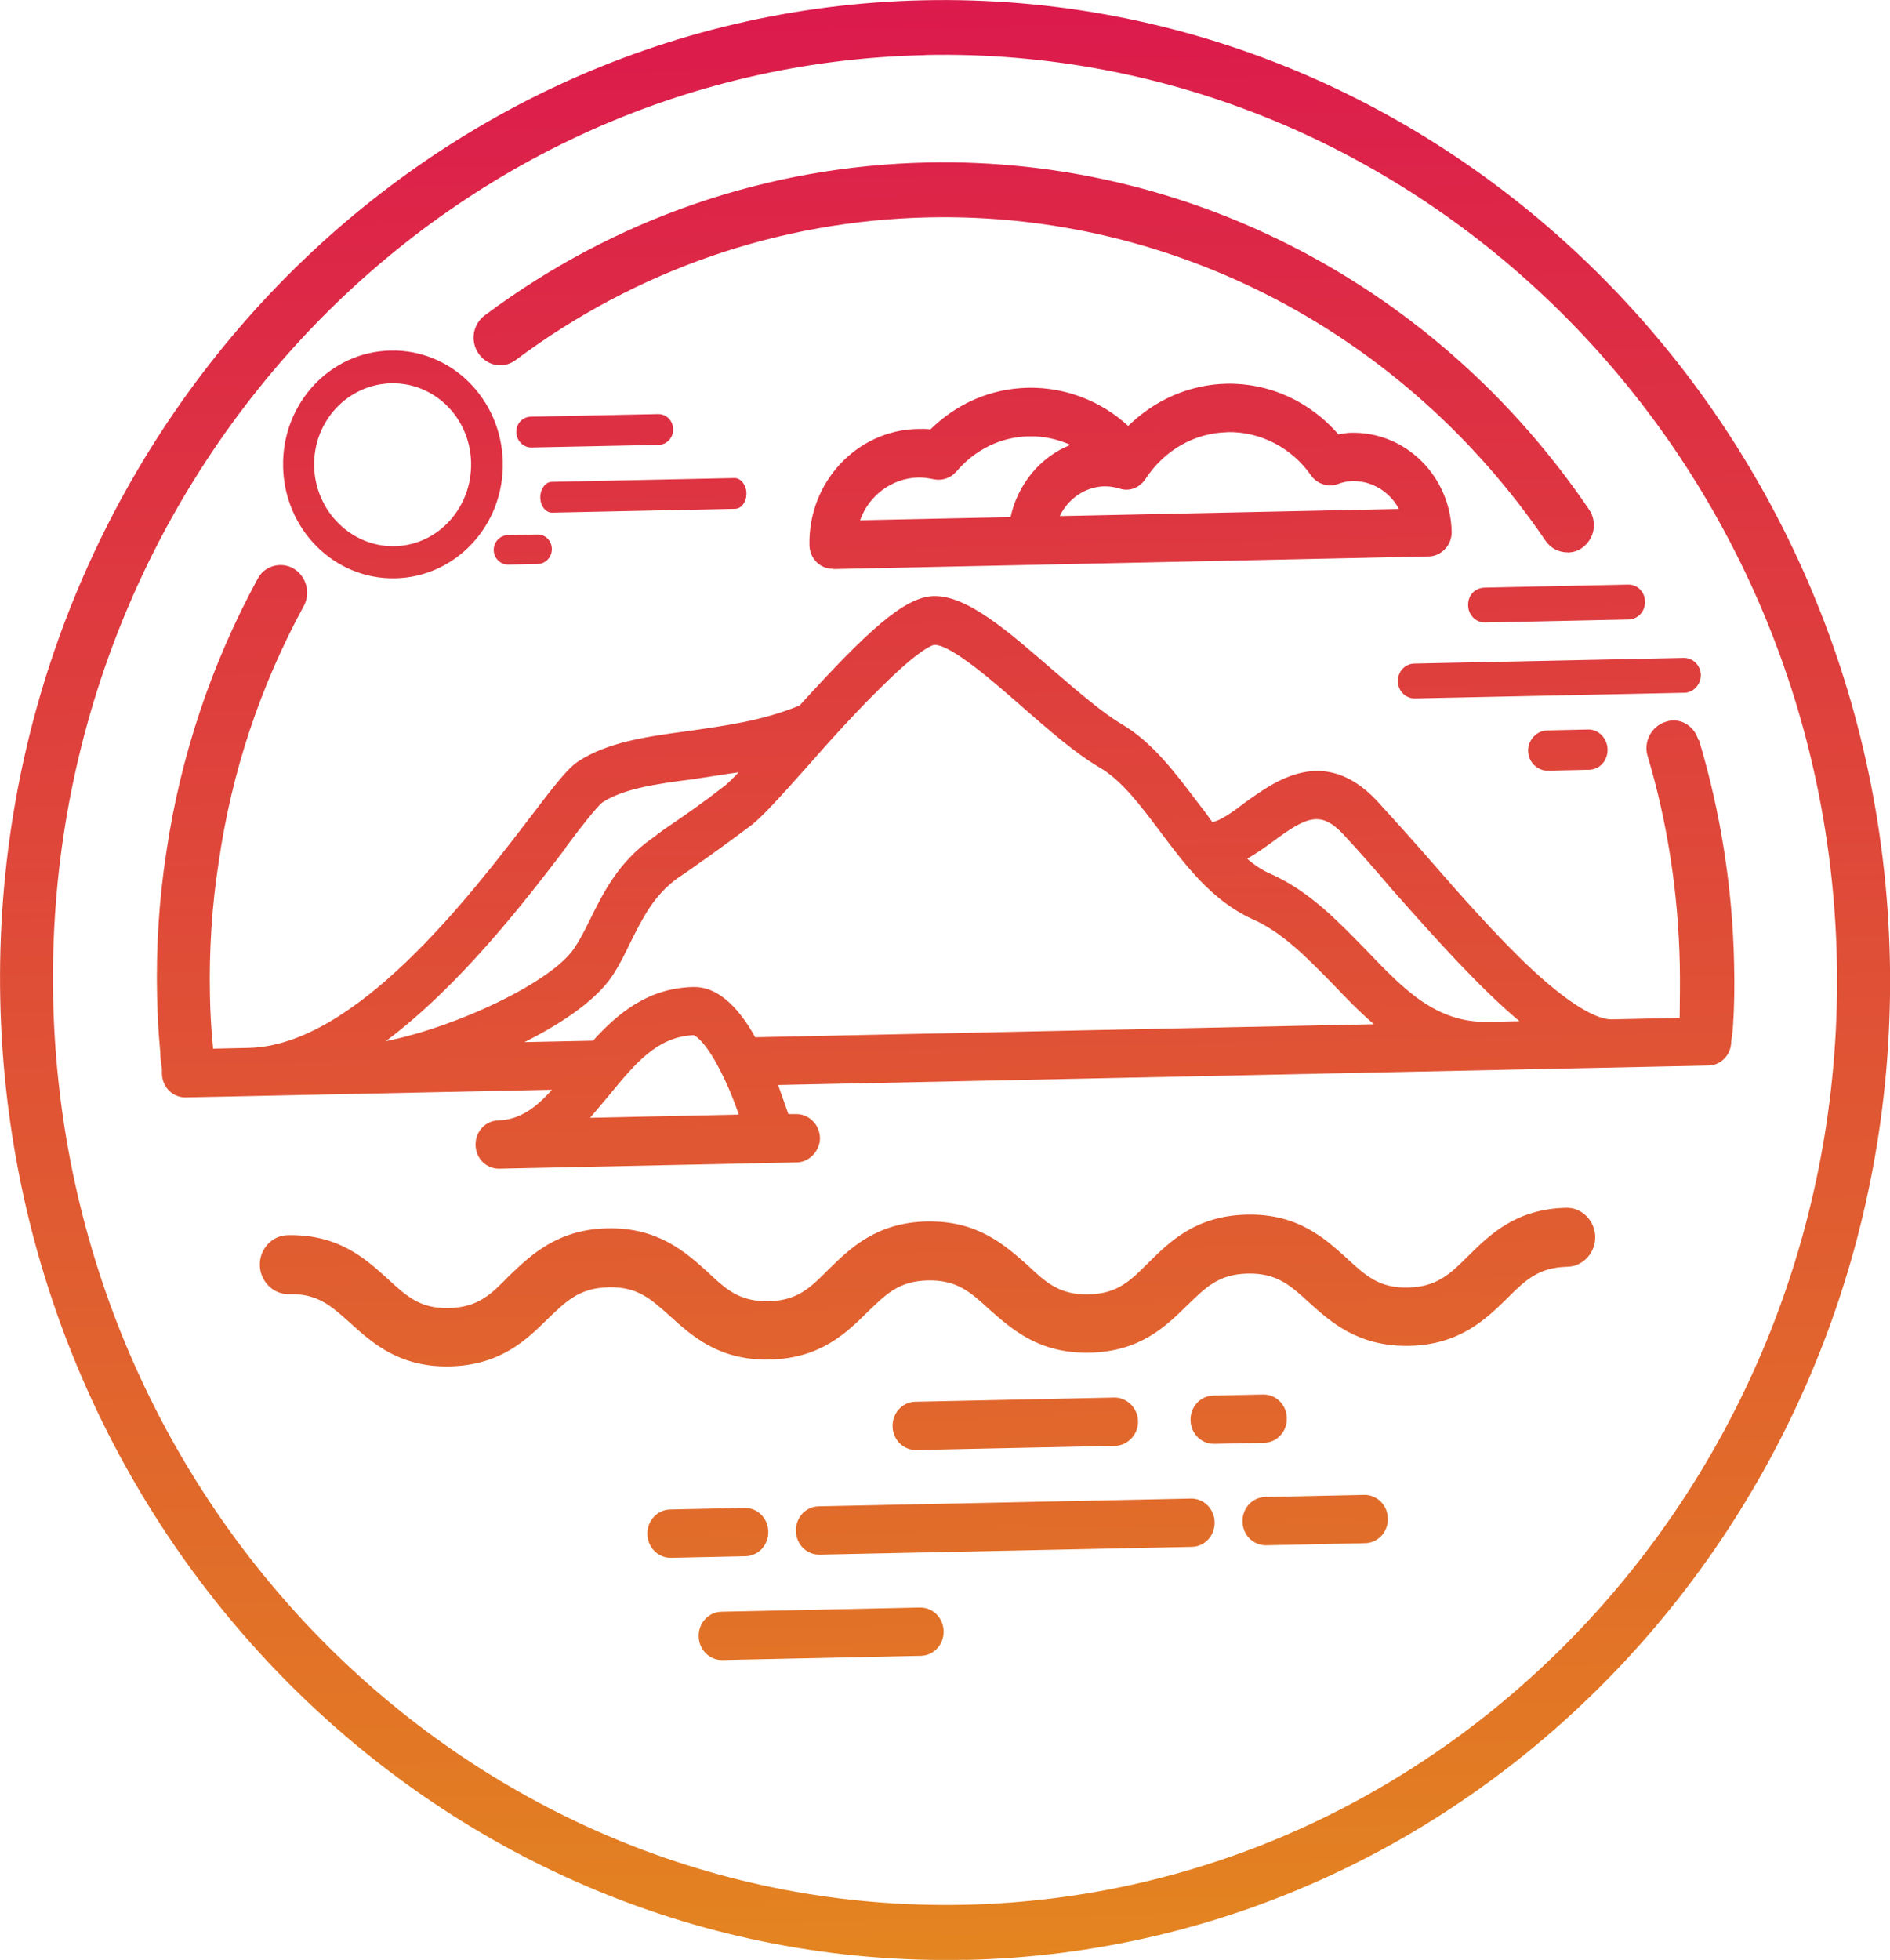 <?xml version="1.0" encoding="UTF-8"?>
<svg id="Capa_2" data-name="Capa 2" xmlns="http://www.w3.org/2000/svg" xmlns:xlink="http://www.w3.org/1999/xlink" viewBox="0 0 143.67 148.95">
  <defs>
    <style>
      .cls-1 {
        fill: url(#Degradado_sin_nombre_107);
        fill-rule: evenodd;
      }
    </style>
    <linearGradient id="Degradado_sin_nombre_107" data-name="Degradado sin nombre 107" x1="-23.07" y1="184.66" x2="-23.07" y2="35.71" gradientTransform="translate(92.59 -36.17) rotate(-1.2)" gradientUnits="userSpaceOnUse">
      <stop offset="0" stop-color="#e38520"/>
      <stop offset=".11" stop-color="#e27825"/>
      <stop offset="1" stop-color="#dc1a4d"/>
    </linearGradient>
  </defs>
  <g id="Capa_1-2" data-name="Capa 1">
    <path class="cls-1" d="m119.09,91.79c-3.88.08-5.85,2.06-7.44,3.62-1.4,1.4-2.41,2.39-4.62,2.44s-3.21-.9-4.67-2.24c-1.65-1.49-3.71-3.39-7.59-3.3s-5.85,2.06-7.44,3.62c-1.4,1.4-2.36,2.39-4.57,2.44s-3.26-.9-4.67-2.24c-1.7-1.49-3.76-3.38-7.64-3.3-3.83.08-5.85,2.06-7.44,3.62-1.4,1.4-2.36,2.39-4.57,2.44-2.21.05-3.26-.9-4.67-2.24-1.65-1.49-3.76-3.38-7.59-3.3s-5.85,2.06-7.49,3.62c-1.35,1.4-2.36,2.39-4.57,2.44-2.21.05-3.21-.9-4.67-2.24-1.65-1.49-3.71-3.39-7.59-3.3-1.18.02-2.14,1.06-2.11,2.29s1.03,2.22,2.21,2.19c2.21-.05,3.21.9,4.66,2.19,1.65,1.49,3.71,3.39,7.59,3.3s5.85-2.06,7.44-3.62c1.4-1.35,2.41-2.34,4.62-2.39s3.21.9,4.66,2.19c1.65,1.49,3.71,3.39,7.59,3.3,3.88-.08,5.85-2.06,7.44-3.62,1.4-1.35,2.36-2.34,4.57-2.39,2.21-.05,3.26.9,4.66,2.19,1.7,1.49,3.76,3.38,7.64,3.3s5.85-2.06,7.44-3.62c1.4-1.35,2.36-2.34,4.57-2.39,2.21-.05,3.26.9,4.66,2.19,1.65,1.49,3.76,3.38,7.64,3.3,3.83-.08,5.85-2.06,7.44-3.62,1.35-1.35,2.36-2.34,4.57-2.39,1.18-.02,2.14-1.06,2.11-2.29s-1.03-2.22-2.21-2.19h0Zm10.01-35.56c-.32-1.11-1.46-1.75-2.49-1.37-1.07.33-1.69,1.51-1.37,2.58,1.53,5.11,2.33,10.44,2.45,15.84.03,1.37,0,2.75-.01,4.08l-.88.02h0l-4.27.09c-.74.02-2.47-.46-6.07-3.79-2.66-2.49-5.52-5.74-8.04-8.64-1.36-1.55-2.67-3-3.77-4.2-4.02-4.25-7.74-1.47-10.02.16-.87.68-1.84,1.36-2.47,1.48-.35-.5-.76-1.05-1.16-1.55-1.67-2.21-3.39-4.51-5.72-5.89-1.44-.84-3.34-2.48-5.19-4.07-3.5-3.03-6.56-5.72-9.11-5.67-2.21.05-5.05,2.65-10.19,8.31-2.82,1.18-5.72,1.55-8.56,1.96-3.14.42-6.07.84-8.3,2.31-.78.53-1.68,1.67-3.64,4.25-4.64,6.06-13.29,17.34-21.4,17.51l-1.82.04h0l-.88.02v-.15c-.13-1.27-.21-2.59-.23-3.92-.07-3.41.15-6.83.67-10.15.99-6.85,3.16-13.36,6.47-19.44.52-.98.2-2.25-.8-2.84-.94-.54-2.22-.21-2.73.82-3.5,6.44-5.86,13.47-6.93,20.77-.56,3.63-.78,7.3-.7,10.92.03,1.43.11,2.85.24,4.22,0,.46.07.92.13,1.32v.2c0,.05,0,.1,0,.15.02,1.02.82,1.82,1.81,1.8l3.04-.06h0l24.8-.52c-1.2,1.35-2.46,2.29-4.08,2.33-.98.02-1.75.85-1.73,1.87s.82,1.82,1.81,1.8l20.72-.44h0l1.92-.04c.93-.02,1.75-.9,1.73-1.87-.02-1.02-.87-1.82-1.81-1.8h-.59c-.21-.59-.47-1.35-.78-2.21l67.77-1.42h0l2.95-.06c.98-.02,1.75-.85,1.73-1.87,0-.05.13-.72.13-1.02.11-1.58.13-3.21.09-4.84-.12-5.8-1.03-11.54-2.67-17.01h0Zm-86.1,8.18c1.1-1.5,2.39-3.11,2.78-3.42,1.6-1.05,4.05-1.41,6.89-1.77,1.13-.18,2.3-.35,3.48-.53-.43.47-.82.83-1.01.99-1.89,1.47-2.9,2.15-4.74,3.41l-.77.58c-2.66,1.84-3.84,4.31-4.83,6.32-.38.77-.75,1.49-1.14,2.06-1.71,2.58-8.91,5.99-14.34,7.08,5.61-4.19,10.54-10.56,13.69-14.7h0Zm1.86,20.54c.48-.57.96-1.14,1.44-1.71,1.96-2.38,3.64-4.46,6.44-4.57.1.05,1.09.49,2.64,4.02.31.71.57,1.41.78,2.02l-11.29.24h0Zm12.55-6.12h0c-1.43-2.57-3.03-3.86-4.7-3.82-3.44.07-5.76,2.01-7.63,4.08l-5.21.11c2.33-1.17,5.29-2.96,6.67-5.03.52-.78.95-1.65,1.37-2.52.9-1.8,1.79-3.65,3.68-4.97l.78-.53c1.79-1.26,2.9-2.05,4.84-3.51.77-.63,2.02-1.98,4.09-4.31,1.82-2.08,3.89-4.36,5.81-6.23,2.79-2.76,3.77-3.08,3.91-3.09,1.28-.03,4.58,2.86,6.73,4.75,2.05,1.79,4,3.48,5.74,4.51,1.74.98,3.16,2.89,4.67,4.89,1.92,2.56,3.94,5.27,7.02,6.68,2.33,1.02,4.19,2.97,6.15,4.96.95,1,2.01,2.1,3.11,3.04l-47.04.99h0Zm55.69-1.17h0c-3.93.08-6.39-2.46-9.25-5.46-2.11-2.15-4.27-4.44-7.2-5.76-.69-.29-1.29-.69-1.84-1.18.63-.37,1.26-.79,1.89-1.26,2.61-1.94,3.68-2.42,5.39-.62,1.11,1.2,2.36,2.6,3.67,4.15,3.57,4.05,6.84,7.65,9.74,10.08l-2.41.05h0Zm6.08-35.68c-.64.01-1.28-.28-1.69-.88-10.75-15.77-28.28-24.98-46.89-24.58-11.34.24-22.22,3.98-31.41,10.85-.92.68-2.15.45-2.81-.5-.66-.95-.44-2.23.48-2.91,9.82-7.34,21.48-11.35,33.65-11.61,19.94-.42,38.76,9.42,50.27,26.35.66.95.44,2.23-.48,2.91-.34.26-.73.37-1.12.38h0Zm-49.26,80.19l-15.08.32c-.98.02-1.75.85-1.73,1.87s.82,1.82,1.81,1.8l15.08-.32c.98-.02,1.75-.85,1.73-1.87s-.82-1.82-1.81-1.8h0Zm-27.97-80.45c-.01-.61-.47-1.11-1.1-1.1l-2.26.05c-.59.01-1.07.53-1.06,1.14s.51,1.11,1.1,1.1l2.26-.05c.59-.01,1.07-.53,1.06-1.14h0Zm80.25,15.22c-.02-.81-.67-1.51-1.46-1.5l-3.14.07c-.79.02-1.46.74-1.44,1.56.02.87.72,1.51,1.51,1.5l3.14-.07c.79-.02,1.41-.69,1.39-1.56h0Zm-24.38,50.84c-.02-1.02-.82-1.82-1.81-1.8l-3.78.08c-.98.02-1.75.85-1.73,1.87s.82,1.82,1.81,1.8l3.78-.08c.98-.02,1.75-.85,1.73-1.87h0Zm-41.15,10.49c.98-.02,1.75-.85,1.73-1.87s-.82-1.82-1.81-1.8l-5.65.12c-.98.02-1.75.85-1.73,1.87s.82,1.82,1.81,1.8l5.65-.12h0Zm47.02-4.66l-7.51.16c-.98.02-1.75.85-1.73,1.87s.82,1.82,1.81,1.8l7.51-.16c.98-.02,1.75-.85,1.73-1.87s-.82-1.82-1.81-1.8h0ZM55.83,36.33l-13.9.29c-.49.01-.87.58-.86,1.19.01.66.42,1.16.91,1.15l13.9-.29c.49-.01.87-.53.86-1.19-.01-.61-.42-1.16-.91-1.15h0Zm-15.43-2.32l9.67-.2c.64-.01,1.12-.58,1.1-1.19-.01-.66-.52-1.16-1.15-1.15l-9.67.2c-.64.01-1.12.53-1.1,1.19.01.61.52,1.16,1.15,1.15h0Zm87.59,15.99l-20.48.43c-.74.02-1.26.64-1.25,1.35s.57,1.31,1.3,1.3l20.48-.43c.69-.01,1.26-.64,1.25-1.35-.02-.76-.62-1.31-1.3-1.3h0Zm-15.09-2.69l10.9-.23c.74-.02,1.26-.64,1.25-1.35-.02-.76-.57-1.31-1.3-1.3l-10.9.23c-.74.02-1.27.59-1.25,1.35.01.71.57,1.31,1.3,1.3h0Zm-22.38,66.58l-28.29.59c-.98.02-1.75.85-1.73,1.87s.82,1.82,1.81,1.8l28.29-.59c.98-.02,1.75-.85,1.73-1.87s-.82-1.82-1.81-1.8h0Zm-20.86-3.69l15.12-.32c.93-.02,1.75-.85,1.73-1.87s-.87-1.82-1.81-1.8l-15.12.32c-.98.02-1.75.85-1.73,1.87s.82,1.82,1.81,1.8h0Zm-6.32-66.95l15.08-.32,3.78-.08,26.42-.56c.93-.02,1.75-.85,1.73-1.87-.09-4.23-3.5-7.62-7.63-7.53-.29,0-.64.06-.98.12-2.17-2.5-5.24-3.91-8.48-3.85-2.85.06-5.48,1.24-7.5,3.21-2.05-1.89-4.78-2.96-7.63-2.9-2.8.06-5.38,1.18-7.4,3.16-.34-.04-.69-.04-.98-.03-4.62.1-8.32,4.05-8.22,8.83.02,1.02.82,1.82,1.81,1.8h0Zm29.95-10.41c2.5-.05,4.89,1.17,6.36,3.28.46.65,1.3.94,2.03.67.44-.16.78-.22,1.13-.23,1.52-.03,2.87.86,3.53,2.12l-24.21.51-1.57.03c.61-1.29,1.92-2.23,3.39-2.26.39,0,.74.04,1.18.18.74.24,1.52-.08,1.95-.75,1.43-2.17,3.71-3.49,6.21-3.54h0Zm-23.46,3.45c.34,0,.69.04,1.13.13.64.14,1.28-.08,1.71-.55,1.44-1.71,3.43-2.67,5.54-2.71,1.13-.02,2.17.21,3.16.65-2.29.91-4.01,2.99-4.55,5.49l-11.44.24c.65-1.85,2.39-3.21,4.45-3.25h0Zm-40.14-9.65c-4.62.1-8.27,4.04-8.17,8.83s3.91,8.58,8.53,8.48c4.62-.1,8.27-4.04,8.17-8.83s-3.91-8.58-8.53-8.48h0Zm.31,14.87c-3.29.07-6.05-2.67-6.12-6.09s2.57-6.22,5.86-6.29c3.29-.07,6,2.62,6.07,6.04s-2.52,6.27-5.81,6.34h0Zm43.38,107.43C33.8,149.77.88,117.05.02,75.96-.84,34.92,30.67.85,70.25.02c39.63-.83,72.55,31.89,73.41,72.93.86,41.09-30.65,75.16-70.28,76h0Zm-3.04-144.75C32.97,4.98,3.23,37.13,4.04,75.87c.81,38.75,31.87,69.67,69.25,68.89,37.37-.79,67.15-32.99,66.34-71.74-.81-38.75-31.92-69.62-69.29-68.84h0Z"/>
  </g>
</svg>